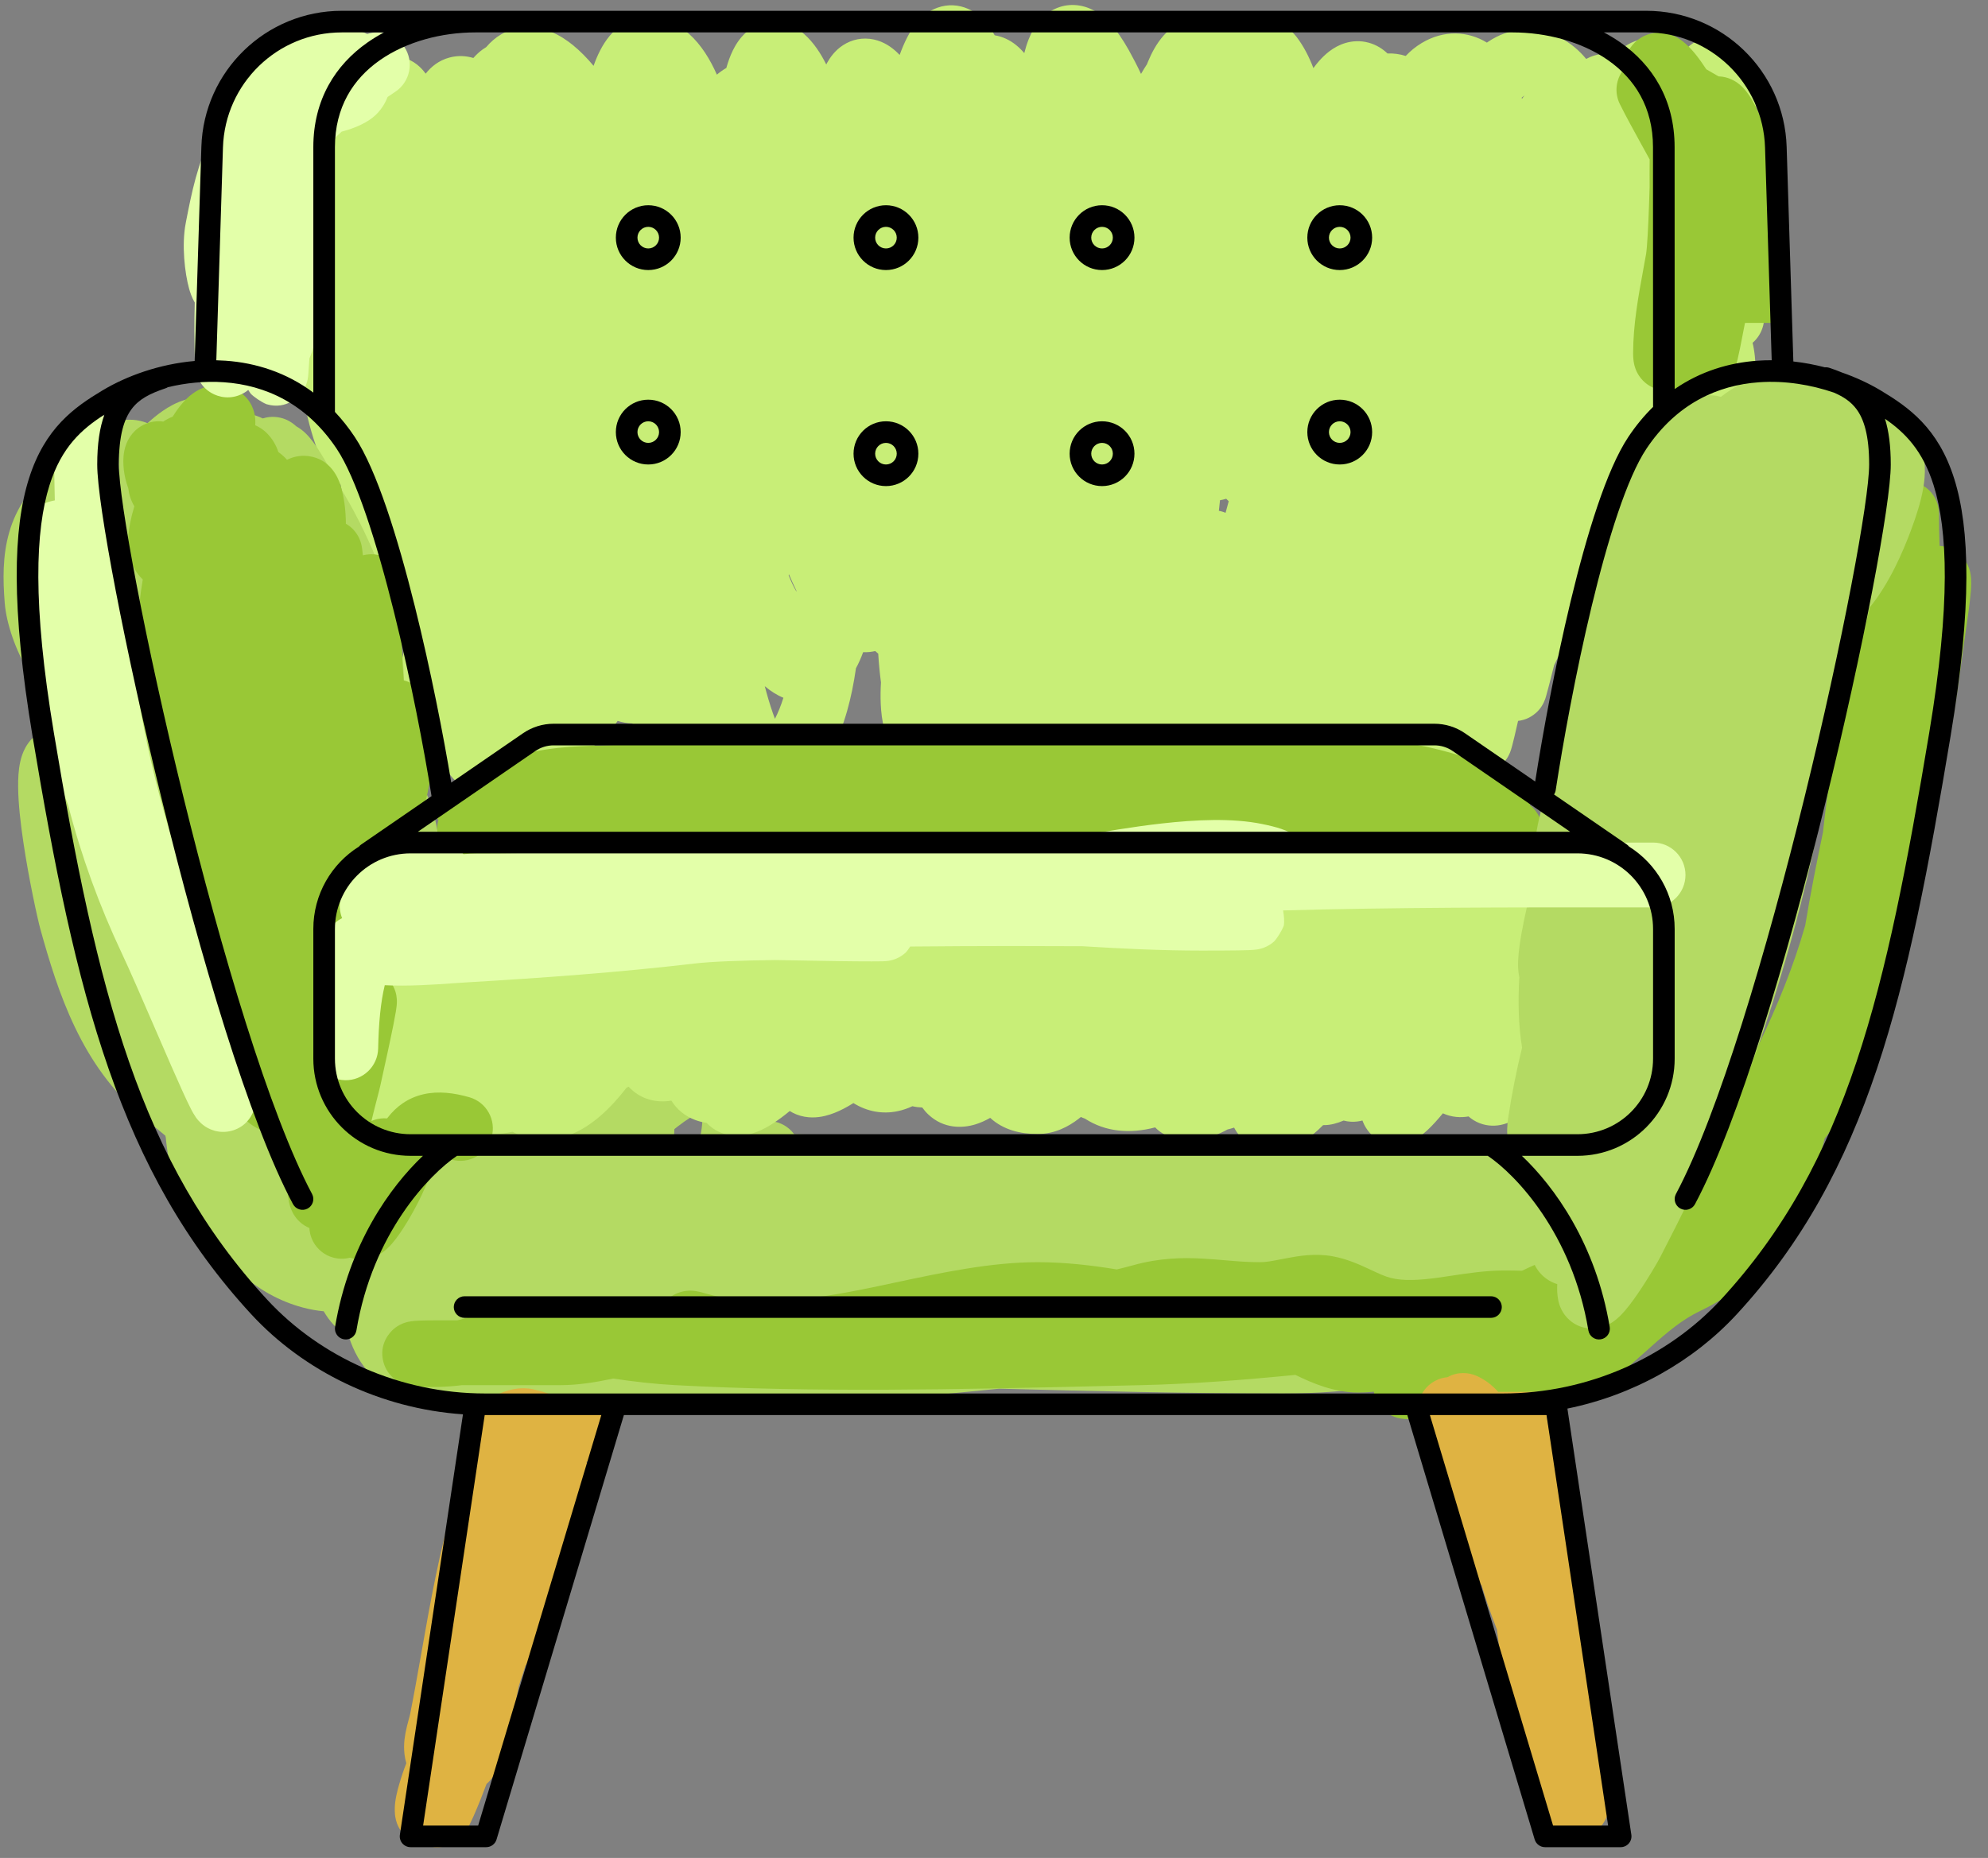 <svg width="92" height="86" viewBox="0 0 92 86" fill="none" xmlns="http://www.w3.org/2000/svg">
<rect x="0" y="0" width="92" height="86" fill="#808080" stroke="none"/>
<path fill-rule="evenodd" clip-rule="evenodd" d="M22.946 58.209C22.887 58.192 22.827 58.172 22.766 58.151C22.599 58.195 22.441 58.25 22.287 58.314C22.495 58.276 22.706 58.243 22.904 58.215C22.918 58.213 22.932 58.211 22.946 58.209ZM21.839 54.947C21.88 54.905 21.917 54.869 21.951 54.838C22.396 54.431 23.018 54.136 23.537 53.934C24.099 53.715 24.731 53.533 25.323 53.417C28.738 52.749 32.359 52.5 35.778 52.5C38.668 52.5 41.581 52.642 44.487 52.842C49.278 52.755 54.073 53.028 58.739 53.294C59.441 53.334 60.142 53.373 60.838 53.412C60.864 53.408 60.89 53.405 60.916 53.402C61.258 53.357 61.661 53.289 62.139 53.21C62.332 53.178 62.537 53.144 62.755 53.108C63.485 52.989 64.316 52.863 65.153 52.783C65.985 52.705 66.867 52.668 67.698 52.742C68.51 52.816 69.4 53.006 70.156 53.478C70.335 53.59 70.545 53.737 70.728 53.926C70.748 53.947 70.771 53.971 70.797 54H72.611C73.1 54 73.487 54.001 73.636 54.016L73.637 54.016C73.654 54.017 73.731 54.025 73.825 54.046L73.828 54.047C73.858 54.053 74.028 54.091 74.217 54.195C74.343 54.272 74.649 54.55 74.8 54.769C74.955 55.162 74.923 55.974 74.75 56.333C74.604 56.522 74.322 56.762 74.208 56.831C74.137 56.867 74.016 56.918 73.966 56.935C73.874 56.965 73.799 56.98 73.772 56.985C73.771 56.985 73.77 56.986 73.769 56.986C73.766 56.994 73.763 57.001 73.76 57.009C73.783 57.022 73.806 57.035 73.829 57.049C74.124 57.227 74.75 57.757 74.627 58.67C74.538 59.336 74.076 59.715 73.94 59.824C73.734 59.989 73.498 60.123 73.282 60.23C73.021 60.361 72.737 60.471 72.438 60.564C72.437 60.566 72.437 60.567 72.437 60.568C72.478 60.705 72.5 60.85 72.5 61C72.5 61.828 71.829 62.5 71 62.5C70.642 62.5 70.284 62.502 69.925 62.505C69.562 62.613 69.202 62.706 68.918 62.778C68.82 62.803 68.739 62.824 68.674 62.84C68.465 62.893 68.406 62.908 68.419 62.903C65.372 64.054 62.627 64.5 59.389 64.5C54.994 64.5 50.61 64.393 46.245 64.278C39.808 64.923 33.303 65.5 26.778 65.5C25.757 65.5 23.839 65.228 22.752 64.955C22.491 64.889 22.167 64.797 21.899 64.668C21.897 64.668 21.895 64.667 21.893 64.665C21.804 64.623 21.46 64.458 21.207 64.105C21.046 63.88 20.849 63.471 20.935 62.948C21.017 62.455 21.305 62.147 21.49 61.995C21.327 61.998 21.164 62 21 62C20.155 62 19.02 61.908 18.242 61.791C18.187 61.816 18.128 61.84 18.065 61.859C17.913 61.908 17.303 62.077 16.704 61.654C16.089 61.219 16.056 60.568 16.056 60.389C16.056 58.252 17.028 56.701 18.532 55.817C19.537 55.227 20.703 54.976 21.839 54.947ZM72.479 59.709C72.489 59.712 72.494 59.713 72.493 59.713C72.493 59.713 72.488 59.712 72.479 59.709ZM69.1 53.896C69.099 53.896 69.097 53.897 69.095 53.897C69.107 53.894 69.11 53.894 69.1 53.896Z" fill="#B4DA63"/>
<path fill-rule="evenodd" clip-rule="evenodd" d="M51.35 1.058C51.666 1.392 51.956 1.819 52.231 2.307C52.439 2.679 52.63 3.05 52.804 3.421C52.892 3.267 52.983 3.117 53.079 2.974C53.095 2.931 53.112 2.889 53.13 2.847C53.296 2.445 53.525 2.01 53.851 1.643C54.185 1.267 54.689 0.892 55.374 0.806C56.252 0.697 57.018 0.889 57.655 1.266C57.788 1.178 57.943 1.101 58.121 1.048C59.072 0.767 59.739 1.364 59.999 1.704C60.335 2.143 60.587 2.643 60.781 3.153C60.863 3.041 60.949 2.932 61.039 2.829C61.279 2.556 61.686 2.161 62.265 1.99C62.584 1.896 62.953 1.871 63.336 1.975C63.698 2.073 63.989 2.264 64.211 2.476C64.494 2.463 64.778 2.502 65.053 2.59C65.263 2.367 65.507 2.163 65.793 1.992C66.824 1.373 67.937 1.437 68.811 1.972C68.834 1.957 68.856 1.942 68.878 1.926C69.829 1.291 71.01 1.141 72.203 1.749C72.693 1.999 73.087 2.341 73.404 2.728C73.522 2.664 73.651 2.609 73.791 2.568C74.138 2.466 74.461 2.471 74.744 2.53C75.077 2.18 75.517 1.889 76.075 1.794C76.844 1.662 77.478 1.949 77.931 2.383C78.108 2.158 78.475 1.803 79.081 1.759C79.908 1.697 80.377 2.261 80.5 2.424C80.777 2.793 80.919 3.286 81.008 3.628C81.244 4.538 81.384 5.61 81.418 6.692C81.536 6.772 81.634 6.862 81.711 6.949C81.897 7.161 81.977 7.372 82.008 7.465C82.045 7.574 82.062 7.666 82.07 7.72C82.086 7.826 82.088 7.913 82.088 7.952C82.089 8.093 82.071 8.234 82.062 8.3C82.039 8.481 81.995 8.753 81.93 9.117C81.831 9.674 81.793 10.244 81.749 10.909C81.728 11.222 81.706 11.556 81.675 11.92C81.643 12.306 81.6 12.718 81.533 13.14C81.636 13.395 81.65 13.619 81.653 13.722C81.664 14.075 81.667 14.356 81.659 14.563C81.656 14.657 81.648 14.79 81.626 14.923C81.617 14.979 81.592 15.123 81.524 15.287C81.491 15.368 81.417 15.531 81.273 15.701C81.231 15.75 81.175 15.809 81.105 15.868C81.128 15.958 81.147 16.05 81.162 16.14C81.199 16.349 81.232 16.618 81.231 16.884C81.231 17.016 81.223 17.192 81.187 17.38C81.158 17.527 81.074 17.894 80.78 18.225C80.613 18.413 80.368 18.601 80.04 18.698C79.712 18.796 79.405 18.774 79.162 18.709C78.734 18.594 78.452 18.333 78.324 18.206C77.959 17.841 77.735 17.428 77.608 17.014C77.527 17.276 77.428 17.556 77.309 17.819C77.163 18.141 76.862 18.732 76.3 19.1C76.271 19.119 76.24 19.138 76.209 19.156C76.202 19.229 76.194 19.297 76.184 19.362C76.131 19.727 76.033 20.084 75.936 20.391C75.838 20.701 75.727 21.002 75.636 21.246C75.538 21.511 75.474 21.684 75.436 21.809C75.118 22.863 74.654 23.987 74.066 25.073C73.99 25.287 73.914 25.5 73.839 25.71C73.465 26.758 73.119 27.726 72.95 28.363C72.876 28.642 72.667 29.16 72.46 29.636C72.304 29.993 72.118 30.399 71.922 30.788C71.728 31.56 71.611 32.01 71.553 32.209C71.544 32.24 71.534 32.275 71.522 32.311L71.522 32.313C71.516 32.329 71.486 32.424 71.436 32.527C71.421 32.558 71.385 32.63 71.328 32.715C71.328 32.716 71.327 32.717 71.326 32.718C71.305 32.751 71.109 33.054 70.718 33.237C70.595 33.295 70.436 33.347 70.253 33.369C70.125 33.935 70.036 34.31 69.979 34.522C69.964 34.578 69.946 34.641 69.927 34.7C69.918 34.728 69.903 34.774 69.882 34.827C69.871 34.854 69.853 34.897 69.828 34.947C69.81 34.985 69.755 35.093 69.66 35.214C69.612 35.274 69.516 35.388 69.366 35.497C69.223 35.602 68.92 35.784 68.492 35.788C68.127 35.791 67.847 35.681 67.637 35.535C67.447 35.659 67.178 35.775 66.833 35.78C66.188 35.79 65.788 35.413 65.63 35.219C65.514 35.077 65.444 34.938 65.403 34.843C65.394 34.87 65.383 34.904 65.369 34.942C65.353 34.983 65.307 35.084 65.275 35.144C65.213 35.247 64.975 35.523 64.781 35.672C64.367 35.853 63.495 35.794 63.033 35.559C62.984 35.692 62.929 35.822 62.867 35.944C62.784 36.107 62.584 36.468 62.188 36.718C61.957 36.864 61.636 36.985 61.253 36.967C60.874 36.949 60.574 36.802 60.369 36.65C60.014 36.386 59.85 36.042 59.79 35.906C59.706 35.718 59.646 35.516 59.603 35.33C59.599 35.341 59.595 35.352 59.592 35.362C59.567 35.428 59.526 35.531 59.465 35.643L59.462 35.648C59.426 35.713 59.261 36.014 58.914 36.23C58.697 36.367 58.343 36.508 57.906 36.449C57.514 36.397 57.232 36.208 57.058 36.042C56.931 36.149 56.747 36.268 56.503 36.339C55.976 36.491 55.483 36.335 55.152 36.075C55.091 36.218 55.033 36.347 54.978 36.457C54.942 36.529 54.892 36.621 54.831 36.715C54.801 36.762 54.753 36.831 54.689 36.906C54.638 36.966 54.507 37.113 54.296 37.238C54.088 37.361 53.565 37.593 52.945 37.337C52.376 37.102 52.165 36.63 52.104 36.47C51.988 36.164 52 35.882 52.002 35.829C52.002 35.826 52.002 35.825 52.002 35.823C52.007 35.685 52.026 35.541 52.046 35.42C51.788 35.614 51.458 35.799 51.061 35.877C50.717 35.946 50.332 35.931 49.951 35.782C49.579 35.636 49.297 35.397 49.093 35.148C48.909 34.925 48.767 34.671 48.656 34.405C48.336 34.435 47.992 34.406 47.632 34.291C47.408 34.219 47.199 34.12 47.005 33.999C46.528 34.864 45.999 35.583 45.372 36.022C44.996 36.285 44.52 36.492 43.965 36.494C43.398 36.496 42.921 36.282 42.559 36.001C42.312 35.808 42.106 35.575 41.934 35.325C41.794 35.237 41.676 35.134 41.582 35.029C40.928 34.303 40.791 33.296 40.759 32.585C40.744 32.263 40.749 31.927 40.769 31.586C40.712 31.15 40.669 30.702 40.642 30.255C40.594 30.217 40.548 30.177 40.503 30.136C40.325 30.177 40.138 30.196 39.943 30.189C39.848 30.452 39.739 30.7 39.612 30.93C39.515 31.612 39.381 32.281 39.2 32.917C38.836 34.191 38.242 35.456 37.231 36.375C36.809 36.759 36.189 37.069 35.446 36.953C34.778 36.85 34.319 36.445 34.053 36.143C33.532 35.551 33.178 34.697 32.939 34.012C32.92 33.96 32.903 33.908 32.885 33.856C32.603 34.096 32.264 34.292 31.865 34.394C31.32 34.532 30.793 34.461 30.34 34.27C29.916 34.091 29.557 33.809 29.255 33.487C29.016 33.48 28.792 33.436 28.585 33.367C28.18 33.978 27.637 34.529 26.902 34.859C26.113 35.214 25.277 35.234 24.509 34.885C24.498 34.908 24.487 34.93 24.476 34.952C24.314 35.273 24.064 35.645 23.685 35.94C23.517 36.153 23.28 36.371 22.95 36.51C22.084 36.874 21.378 36.427 21.078 36.142C20.796 35.876 20.619 35.553 20.515 35.342C20.398 35.103 20.299 34.846 20.217 34.606C20.139 34.38 20.067 34.136 20.001 33.898C19.807 33.886 19.594 33.84 19.377 33.735C18.962 33.535 18.715 33.21 18.582 32.931C18.36 32.464 18.382 31.981 18.397 31.768C18.431 31.258 18.583 30.613 18.706 30.091L18.708 30.083C18.718 30.043 18.727 30.003 18.736 29.964C18.811 29.649 18.882 29.346 18.943 29.057C18.918 28.919 18.894 28.781 18.87 28.643C18.317 28.445 17.948 28.007 17.763 27.738C16.727 26.228 16.12 24.35 15.757 22.425C15.663 22.352 15.581 22.276 15.51 22.202C15.125 21.805 14.876 21.287 14.705 20.855C14.425 20.146 14.204 19.258 14.027 18.358C13.198 18.22 12.648 17.653 12.327 17.161C12.305 17.156 12.284 17.151 12.263 17.146C12.082 17.198 11.879 17.225 11.653 17.209C10.856 17.153 10.393 16.608 10.184 16.286C9.96 15.94 9.808 15.525 9.693 15.114C9.368 13.955 9.333 12.623 9.413 11.408C9.494 10.172 9.702 8.95 9.932 7.959C9.98 7.756 10.067 7.556 10.149 7.397C10.228 6.54 10.382 5.71 10.635 4.995C10.868 4.336 11.241 3.613 11.871 3.104C12.581 2.53 13.477 2.345 14.402 2.602C14.739 2.695 15.029 2.839 15.279 3.017C15.364 2.94 15.46 2.866 15.568 2.799C15.967 2.549 16.568 2.388 17.205 2.652C17.305 2.694 17.398 2.742 17.482 2.796C17.719 2.676 18.019 2.592 18.376 2.621C19.013 2.673 19.413 3.057 19.601 3.284C19.635 3.325 19.668 3.367 19.7 3.409C19.949 3.091 20.302 2.798 20.799 2.664C21.211 2.553 21.588 2.589 21.906 2.684C22.035 2.537 22.181 2.399 22.349 2.28C22.398 2.245 22.448 2.213 22.499 2.182C22.894 1.718 23.419 1.369 24.105 1.275C25.142 1.132 26.001 1.673 26.511 2.086C26.854 2.364 27.177 2.698 27.47 3.048C27.472 3.043 27.473 3.038 27.475 3.033C27.635 2.581 27.866 2.076 28.217 1.657C28.585 1.219 29.182 0.773 30.01 0.767C30.784 0.762 31.416 1.149 31.877 1.558C32.462 2.078 32.874 2.774 33.175 3.455C33.31 3.341 33.456 3.236 33.614 3.145C33.62 3.123 33.626 3.102 33.632 3.081C33.747 2.689 33.983 1.994 34.508 1.518C34.824 1.233 35.308 0.972 35.922 1.009C36.496 1.043 36.933 1.325 37.221 1.582C37.662 1.975 37.989 2.486 38.237 2.984C38.252 2.954 38.268 2.924 38.284 2.895C38.42 2.654 38.644 2.334 39.008 2.096C39.418 1.826 39.926 1.716 40.445 1.83C40.906 1.931 41.253 2.182 41.488 2.399C41.538 2.445 41.587 2.493 41.634 2.543C41.844 1.965 42.097 1.442 42.427 1.046C42.637 0.795 42.95 0.509 43.39 0.354C43.871 0.184 44.361 0.221 44.782 0.402C45.435 0.682 45.822 1.26 46.032 1.634C46.215 1.663 46.388 1.718 46.548 1.791C46.906 1.954 47.185 2.204 47.401 2.459C47.456 2.238 47.523 2.023 47.603 1.822C47.726 1.511 47.93 1.105 48.282 0.776C48.686 0.4 49.289 0.133 49.997 0.264C50.604 0.376 51.052 0.743 51.35 1.058ZM43.337 2.982C43.337 2.982 43.341 2.985 43.347 2.994C43.341 2.987 43.337 2.982 43.337 2.982ZM35.392 31.76C35.498 32.167 35.624 32.602 35.771 33.022C35.802 33.111 35.832 33.194 35.862 33.272C36.005 32.995 36.137 32.671 36.254 32.298C35.933 32.166 35.646 31.977 35.392 31.76ZM69.971 34.387C69.971 34.386 69.971 34.386 69.971 34.386L69.971 34.387ZM78.231 16.889C78.231 16.889 78.231 16.888 78.231 16.885L78.231 16.889ZM81.527 14.25C81.527 14.25 81.527 14.248 81.526 14.244C81.527 14.248 81.527 14.249 81.527 14.25ZM70.544 4.421C70.506 4.447 70.465 4.48 70.421 4.52C70.423 4.535 70.426 4.55 70.429 4.566C70.431 4.567 70.434 4.569 70.436 4.57C70.471 4.52 70.507 4.47 70.544 4.421ZM56.406 23.643C56.442 23.65 56.478 23.659 56.515 23.668C56.587 23.687 56.654 23.71 56.717 23.736C56.764 23.558 56.812 23.38 56.862 23.202C56.821 23.164 56.783 23.125 56.746 23.086C56.649 23.116 56.553 23.139 56.459 23.154C56.443 23.317 56.425 23.48 56.406 23.643ZM36.498 26.633C36.614 26.923 36.734 27.175 36.856 27.381C36.856 27.37 36.857 27.358 36.857 27.347C36.734 27.095 36.618 26.837 36.509 26.579C36.505 26.597 36.501 26.615 36.498 26.633ZM36.314 34.17C36.314 34.17 36.312 34.168 36.307 34.163C36.312 34.167 36.314 34.17 36.314 34.17Z" fill="#C8EE77"/>
<path fill-rule="evenodd" clip-rule="evenodd" d="M2.436 21.735C2.713 21.317 3.094 20.812 3.494 20.506C4.126 20.022 4.785 19.633 5.446 19.489C5.791 19.413 6.209 19.389 6.641 19.522C6.705 19.541 6.767 19.564 6.827 19.589C7.047 19.385 7.28 19.193 7.52 19.027C7.807 18.828 8.162 18.625 8.564 18.507C8.97 18.387 9.521 18.327 10.092 18.56C10.397 18.685 10.643 18.862 10.841 19.07C11.058 19.07 11.282 19.094 11.514 19.146C11.743 19.197 11.959 19.273 12.161 19.368C12.558 19.239 12.937 19.302 13.19 19.401C13.457 19.505 13.634 19.66 13.714 19.736C13.72 19.739 13.727 19.743 13.733 19.746C13.891 19.835 14.012 19.935 14.092 20.007C14.249 20.151 14.379 20.31 14.472 20.433C14.664 20.687 14.855 20.994 15.013 21.263C15.177 21.541 15.332 21.823 15.452 22.043C15.478 22.091 15.502 22.134 15.523 22.174C15.553 22.23 15.58 22.278 15.604 22.323C15.635 22.378 15.651 22.407 15.657 22.418C15.661 22.424 15.661 22.425 15.659 22.423C16.954 24.509 18.181 27.286 18.561 29.853C18.61 30.181 18.761 31.375 18.67 32.277C18.646 32.509 18.599 32.819 18.48 33.122C18.427 33.258 18.317 33.497 18.115 33.726C18.205 33.965 18.26 34.202 18.298 34.407C18.35 34.69 18.384 35.006 18.405 35.346C18.612 35.428 18.8 35.541 18.964 35.675C19.362 36.003 19.601 36.433 19.747 36.755C20.05 37.424 20.229 38.266 20.336 39C20.34 39.024 20.343 39.049 20.347 39.073C20.822 39.315 21.211 39.682 21.509 40.112C22.009 40.835 22.271 41.749 22.418 42.641C22.716 44.447 22.633 46.779 22.394 49.063C22.393 49.075 22.391 49.088 22.39 49.1C22.517 48.926 22.652 48.76 22.794 48.607C23.372 47.984 24.355 47.295 25.6 47.584C26.091 47.214 27.036 46.653 28.099 46.996C28.493 46.951 28.91 47.006 29.334 47.212C30.147 47.608 30.549 48.386 30.756 48.95C30.952 48.842 31.15 48.743 31.349 48.658C31.947 48.401 32.944 48.092 33.914 48.508C35.056 48.997 35.441 50.132 35.498 51.165C35.512 51.41 35.514 51.65 35.505 51.885C35.724 51.88 35.947 51.922 36.16 52.019C36.914 52.362 37.247 53.251 36.904 54.005C36.579 54.721 34.743 57.906 32.762 60.285C32.258 60.89 31.723 61.47 31.179 61.955C30.65 62.428 30.039 62.878 29.381 63.139C28.944 63.312 28.416 63.425 27.865 63.355C27.194 63.778 26.423 64.091 25.581 64.115C25.453 64.118 25.327 64.117 25.202 64.111C24.887 64.345 24.529 64.544 24.126 64.672C23.595 64.841 23.054 64.864 22.526 64.746C22.108 64.955 21.657 65.109 21.174 65.181C19.743 65.394 18.379 64.842 17.192 63.655C16.688 63.151 16.357 62.533 16.148 61.88C15.617 61.592 15.238 61.14 14.98 60.695C14.661 60.667 14.332 60.608 13.994 60.516C11.831 59.932 10.252 58.35 9.182 56.519C9.006 56.378 8.86 56.215 8.747 56.051C8.159 55.196 7.873 54.171 7.734 53.186C7.709 53.011 7.689 52.833 7.672 52.654C7.665 52.625 7.658 52.595 7.651 52.566C7.331 52.307 7.042 52.06 6.835 51.883C6.733 51.796 6.651 51.726 6.595 51.68C3.766 49.354 2.675 45.909 1.871 43.017C1.746 42.564 1.343 40.747 1.082 38.991C0.951 38.114 0.846 37.188 0.839 36.425C0.835 36.053 0.853 35.64 0.936 35.265C0.977 35.076 1.048 34.834 1.183 34.593C1.317 34.352 1.565 34.026 1.991 33.824C2.117 33.764 2.243 33.718 2.366 33.684C2.328 33.441 2.296 33.21 2.269 32.993C2.239 32.754 2.212 32.502 2.195 32.254C1.837 31.878 1.549 31.469 1.331 31.108C0.724 30.102 0.297 28.879 0.219 27.906C0.133 26.838 0.115 25.707 0.432 24.622C0.755 23.515 1.395 22.554 2.436 21.735ZM2.696 36.565C2.696 36.565 2.697 36.566 2.699 36.566C2.697 36.566 2.696 36.565 2.696 36.565ZM30.292 56.27C31.652 54.543 32.577 53.275 32.507 51.425C32.159 51.579 31.748 51.841 31.355 52.147C31.304 52.187 31.255 52.226 31.208 52.264C31.202 52.457 31.191 52.628 31.176 52.77C31.058 53.915 30.732 55.107 30.292 56.27ZM17.295 34.872C17.295 34.872 17.293 34.874 17.291 34.879C17.293 34.874 17.295 34.871 17.295 34.872ZM32.457 51.025C32.457 51.024 32.46 51.029 32.464 51.042C32.459 51.031 32.457 51.025 32.457 51.025Z" fill="#B4DA63"/>
<path fill-rule="evenodd" clip-rule="evenodd" d="M22.983 64.567C23.377 64.372 24.02 64.151 24.728 64.318C24.983 64.378 25.223 64.445 25.433 64.527C25.542 64.569 25.797 64.67 26.043 64.874C26.208 64.805 26.379 64.737 26.55 64.672C27.326 64.382 28.19 64.775 28.481 65.55C28.772 66.326 28.379 67.191 27.603 67.481C27.453 67.538 27.299 67.6 27.136 67.669C27.341 68 27.396 68.332 27.416 68.512C27.445 68.771 27.43 69.023 27.408 69.227C27.364 69.638 27.259 70.085 27.154 70.472C27.153 70.475 27.152 70.477 27.152 70.479C27.15 70.526 27.147 70.559 27.145 70.574C27.145 70.576 27.145 70.577 27.145 70.579C27.136 70.669 27.12 70.74 27.112 70.773C27.087 70.88 27.053 70.968 27.048 70.981C27.047 70.981 27.047 70.982 27.047 70.982C27.014 71.069 26.959 71.192 26.904 71.313C26.9 71.322 26.895 71.331 26.891 71.341C26.748 71.777 26.616 72.134 26.557 72.291C26.064 73.596 25.513 74.893 24.866 76.161C24.746 76.395 24.65 76.578 24.576 76.708C24.541 76.769 24.497 76.845 24.45 76.917C24.429 76.948 24.384 77.015 24.32 77.089C24.213 77.409 24.108 77.734 24.002 78.064C23.857 78.843 23.706 79.621 23.546 80.397C23.472 80.758 23.291 81.301 23.108 81.706L23.108 81.707C23.044 81.849 22.874 82.227 22.588 82.508L22.587 82.509C22.576 82.52 22.552 82.544 22.516 82.575C22.328 83.08 22.128 83.581 21.912 84.073C21.817 84.289 21.715 84.503 21.606 84.679C21.558 84.757 21.459 84.91 21.307 85.057C21.306 85.058 21.305 85.059 21.303 85.06C21.237 85.125 20.66 85.689 19.803 85.442C19.739 85.424 19.678 85.402 19.621 85.377C19.513 85.365 19.401 85.34 19.285 85.299C18.769 85.117 18.535 84.73 18.467 84.607C18.381 84.451 18.341 84.314 18.326 84.253C18.292 84.125 18.282 84.016 18.278 83.978C18.27 83.882 18.269 83.788 18.269 83.727C18.269 83.336 18.392 82.874 18.472 82.596C18.566 82.267 18.687 81.912 18.804 81.615C18.639 81.059 18.706 80.538 18.762 80.233C18.803 80.009 18.859 79.799 18.899 79.65L18.906 79.625C18.949 79.468 18.97 79.392 18.982 79.33C19.165 78.413 19.333 77.459 19.505 76.486C19.911 74.185 20.336 71.774 21.025 69.49C21.025 69.49 21.025 69.489 21.026 69.489C21.027 69.482 21.039 69.438 21.067 69.329C21.075 69.299 21.084 69.266 21.093 69.23C21.114 69.145 21.14 69.045 21.167 68.941C21.244 68.644 21.344 68.269 21.444 67.939C21.461 67.885 21.478 67.83 21.496 67.775C21.412 67.628 21.348 67.465 21.308 67.287C21.198 66.796 21.318 66.374 21.429 66.114C21.545 65.841 21.706 65.614 21.857 65.438C22.157 65.087 22.555 64.778 22.983 64.567ZM18.371 83.405C18.371 83.405 18.372 83.403 18.373 83.399C18.372 83.403 18.371 83.405 18.371 83.405ZM26.738 69.166C26.739 69.161 26.741 69.159 26.741 69.159C26.741 69.159 26.74 69.162 26.738 69.166ZM24.608 76.513C24.608 76.513 24.609 76.511 24.611 76.507C24.609 76.51 24.609 76.513 24.608 76.513Z" fill="#DFB342"/>
<path fill-rule="evenodd" clip-rule="evenodd" d="M65.904 50.976C65.903 50.976 65.903 50.974 65.903 50.969C65.904 50.974 65.904 50.976 65.904 50.976ZM66.773 51.533C66.539 51.818 66.294 52.092 66.061 52.308C65.902 52.455 65.582 52.738 65.163 52.881C64.934 52.959 64.502 53.054 64.016 52.868C63.487 52.666 63.205 52.254 63.077 51.933C63.068 51.91 63.059 51.888 63.051 51.865C62.972 51.886 62.887 51.903 62.798 51.913C62.621 51.933 62.407 51.929 62.179 51.868C62.038 51.929 61.891 51.98 61.735 52.019C61.601 52.053 61.428 52.083 61.23 52.079C61.225 52.085 61.219 52.09 61.214 52.095C60.68 52.629 60.01 53.151 59.227 53.269C58.782 53.337 58.291 53.271 57.849 52.997C57.493 52.776 57.261 52.476 57.112 52.194C57.014 52.225 56.912 52.255 56.806 52.28C56.072 52.688 55.172 52.938 54.2 52.639C53.889 52.543 53.645 52.378 53.458 52.184C52.301 52.487 51.166 52.4 50.208 51.778C50.144 51.756 50.082 51.73 50.021 51.702C49.986 51.73 49.951 51.759 49.916 51.786C49.457 52.142 48.811 52.491 48.017 52.491C47.234 52.491 46.434 52.304 45.824 51.743C45.608 51.866 45.376 51.972 45.134 52.046C44.541 52.227 43.678 52.255 42.972 51.597C42.86 51.493 42.763 51.381 42.679 51.263C42.528 51.257 42.375 51.239 42.222 51.204C42.013 51.302 41.788 51.382 41.548 51.432C40.841 51.582 40.129 51.454 39.495 51.058C39.347 51.151 39.195 51.24 39.041 51.319C38.794 51.447 38.494 51.579 38.168 51.655C37.864 51.726 37.37 51.789 36.851 51.581C36.742 51.537 36.641 51.485 36.547 51.426C36.278 51.649 36.014 51.846 35.76 52.008C35.387 52.247 34.781 52.582 34.095 52.576C33.693 52.572 33.232 52.45 32.84 52.108C32.79 52.065 32.744 52.02 32.701 51.974C32.529 51.951 32.354 51.908 32.178 51.843C31.689 51.663 31.316 51.341 31.07 50.945C30.42 51.057 29.661 50.916 29.088 50.298C29.055 50.318 29.022 50.337 28.989 50.355C28.622 50.828 28.226 51.267 27.805 51.634C26.995 52.34 25.769 53.051 24.357 52.647C24.129 52.582 23.915 52.495 23.716 52.386C23.185 52.513 22.581 52.544 21.971 52.376C21.424 52.621 20.831 52.734 20.243 52.681C19.583 53.008 18.849 53.211 18.104 53.071C17.182 52.898 16.61 52.278 16.306 51.663C16.022 51.09 15.927 50.455 15.899 49.929C15.892 49.798 15.889 49.667 15.889 49.536C15.82 49.529 15.748 49.517 15.673 49.499C15.258 49.399 14.906 49.143 14.682 48.788C14.486 48.477 14.436 48.168 14.422 47.975C14.407 47.772 14.425 47.586 14.448 47.439C14.472 47.29 14.507 47.136 14.551 46.979C14.548 46.969 14.544 46.96 14.541 46.95C14.44 46.65 14.451 46.383 14.458 46.276C14.484 45.854 14.659 45.339 14.771 45.021C15.04 44.262 15.44 43.347 15.564 43.098C15.862 42.502 16.206 41.991 16.534 41.599C16.697 41.404 16.87 41.221 17.047 41.068C17.172 40.958 17.409 40.764 17.719 40.641C17.983 40.31 18.217 40.042 18.418 39.847C18.528 39.74 18.75 39.532 19.039 39.394C19.161 39.335 19.556 39.158 20.062 39.267C20.744 39.413 21.098 39.936 21.218 40.343C21.277 40.544 21.287 40.727 21.283 40.864C21.408 40.876 21.542 40.904 21.68 40.957C21.833 40.974 21.989 41.008 22.148 41.063C22.178 41.073 22.209 41.085 22.238 41.096C22.248 41.09 22.257 41.084 22.266 41.078C22.39 40.953 22.517 40.832 22.645 40.718C23.145 40.273 23.849 39.76 24.673 39.59C25.116 39.498 25.628 39.5 26.143 39.701C26.632 39.891 27.019 40.22 27.312 40.613C27.641 40.474 28.051 40.36 28.503 40.399C28.744 40.42 28.971 40.482 29.178 40.579C29.295 40.495 29.415 40.417 29.538 40.349C29.768 40.222 30.156 40.044 30.631 40.043C31.213 40.042 31.784 40.314 32.142 40.85C32.165 40.885 32.187 40.921 32.208 40.957C32.353 40.841 32.549 40.701 32.772 40.599C32.896 40.542 33.191 40.419 33.572 40.437C34.069 40.459 34.606 40.724 34.897 41.275C34.938 41.353 34.971 41.431 34.996 41.506C35.104 41.445 35.216 41.391 35.331 41.347C35.535 41.27 36.129 41.084 36.747 41.403C37.003 41.154 37.28 40.92 37.56 40.755C37.767 40.633 38.453 40.252 39.248 40.561C39.696 40.735 39.968 41.035 40.134 41.337C40.224 41.301 40.322 41.271 40.426 41.248C40.635 41.203 40.946 41.174 41.294 41.281C41.617 41.38 41.887 41.571 42.085 41.813C42.22 41.688 42.358 41.573 42.495 41.482C42.599 41.413 42.82 41.276 43.118 41.209C43.408 41.143 43.958 41.118 44.439 41.494C44.693 41.37 44.978 41.273 45.288 41.234C45.511 41.206 45.74 41.228 45.957 41.3C46.255 41.036 46.613 40.769 46.997 40.608C47.297 40.481 47.877 40.308 48.514 40.566C48.753 40.662 48.946 40.796 49.1 40.947C49.327 40.793 49.595 40.643 49.89 40.559C50.111 40.496 50.447 40.44 50.829 40.536C51.069 40.597 51.282 40.706 51.461 40.849C51.73 40.581 52.04 40.334 52.392 40.149C52.776 39.947 53.241 39.804 53.764 39.82C53.995 39.826 54.219 39.864 54.434 39.928C54.447 39.924 54.461 39.92 54.474 39.916C54.721 39.843 55.228 39.755 55.754 40.049C56.241 40.322 56.442 40.753 56.522 41.04C56.553 41.049 56.585 41.06 56.616 41.071C56.937 41.186 57.19 41.368 57.383 41.585C57.521 41.439 57.662 41.303 57.804 41.18C58.065 40.954 58.513 40.608 59.09 40.481C59.217 40.407 59.347 40.339 59.478 40.28C59.894 40.092 60.512 39.902 61.178 40.057C61.788 40.198 62.234 40.577 62.502 41.055C62.547 41.031 62.593 41.007 62.64 40.985C62.851 40.885 63.202 40.752 63.626 40.771C63.941 40.786 64.268 40.887 64.549 41.088C64.663 40.982 64.779 40.879 64.898 40.779C64.952 40.734 65.07 40.642 65.24 40.565C65.394 40.495 65.774 40.354 66.249 40.48C66.702 40.602 66.987 40.893 67.146 41.154C67.589 40.401 68.067 39.678 68.574 39.07C68.733 38.879 68.879 38.711 69.006 38.581C69.068 38.518 69.149 38.439 69.241 38.364C69.287 38.327 69.356 38.273 69.445 38.219C69.516 38.176 69.69 38.075 69.935 38.022C70.184 37.968 70.741 37.924 71.239 38.348C71.694 38.734 71.759 39.23 71.771 39.406C71.794 39.736 71.7 40.006 71.68 40.062C71.679 40.064 71.678 40.066 71.678 40.068C71.615 40.251 71.521 40.439 71.449 40.577C71.435 40.603 71.421 40.63 71.406 40.657C71.519 40.693 71.636 40.744 71.751 40.816C71.758 40.821 71.764 40.825 71.771 40.83C71.847 40.729 71.918 40.636 71.984 40.552C72.103 40.4 72.224 40.249 72.326 40.136L72.33 40.132C72.362 40.097 72.475 39.971 72.622 39.863C72.667 39.83 72.765 39.761 72.903 39.698C72.989 39.66 73.375 39.486 73.875 39.605C74.142 39.669 74.354 39.79 74.519 39.937C74.947 39.938 75.387 40.118 75.695 40.493C75.965 40.82 76.02 41.162 76.037 41.285C76.046 41.357 76.05 41.424 76.051 41.483C76.1 41.505 76.148 41.53 76.197 41.558C76.604 41.796 76.778 42.146 76.847 42.331C76.918 42.521 76.934 42.682 76.939 42.761C76.949 42.922 76.931 43.049 76.925 43.091C76.916 43.149 76.906 43.197 76.899 43.228C76.874 43.333 76.84 43.438 76.819 43.499C76.732 43.756 76.559 44.203 76.364 44.697C76.433 44.734 76.501 44.776 76.566 44.823C76.877 45.05 77.044 45.335 77.132 45.525C77.224 45.724 77.276 45.92 77.308 46.082C77.516 47.118 77.315 48.217 77.13 49.048C77.054 49.392 76.98 49.693 76.913 49.965C76.79 50.464 76.692 50.867 76.642 51.263C76.539 52.085 75.79 52.668 74.968 52.565C74.268 52.478 73.741 51.922 73.663 51.251C73.495 51.306 73.289 51.342 73.053 51.324C72.644 51.292 72.33 51.117 72.107 50.907C72 51.034 71.842 51.215 71.668 51.359C71.666 51.36 71.664 51.362 71.662 51.364C71.608 51.409 71.338 51.635 70.94 51.717C70.781 51.749 70.539 51.77 70.271 51.706C70.047 51.863 69.717 52.043 69.311 52.092C68.975 52.133 68.571 52.083 68.193 51.849C68.107 51.795 68.03 51.738 67.961 51.677C67.601 51.739 67.191 51.722 66.773 51.533ZM76.453 47.176C76.453 47.176 76.451 47.179 76.447 47.183C76.451 47.178 76.453 47.176 76.453 47.176Z" fill="#C8EE77"/>
<path fill-rule="evenodd" clip-rule="evenodd" d="M10.357 17.847C10.734 17.908 11.044 18.081 11.278 18.289C11.754 18.712 11.805 19.253 11.814 19.428C11.819 19.519 11.816 19.605 11.81 19.684C11.826 19.691 11.843 19.698 11.859 19.706C12.418 19.971 12.687 20.448 12.811 20.735C12.84 20.8 12.865 20.865 12.888 20.93C13.014 21.017 13.12 21.112 13.208 21.202C13.233 21.228 13.258 21.255 13.282 21.282C13.514 21.167 13.86 21.057 14.276 21.112C15.315 21.247 15.662 22.161 15.751 22.441C15.928 23.003 16.002 23.616 16.007 24.242C16.17 24.335 16.281 24.44 16.343 24.505C16.46 24.627 16.531 24.742 16.565 24.802C16.634 24.924 16.67 25.028 16.682 25.063C16.726 25.192 16.745 25.311 16.746 25.32L16.746 25.32C16.753 25.359 16.758 25.396 16.762 25.426C16.772 25.5 16.783 25.595 16.793 25.704C16.849 25.689 16.907 25.677 16.969 25.669C17.921 25.538 18.394 26.266 18.481 26.421C18.596 26.627 18.634 26.811 18.643 26.858L18.643 26.859C18.669 26.984 18.672 27.087 18.673 27.112L18.673 27.113C18.674 27.154 18.674 27.188 18.673 27.208C18.671 27.28 18.665 27.347 18.661 27.388C18.651 27.478 18.636 27.595 18.615 27.733C18.615 27.737 18.614 27.741 18.614 27.745C18.595 28.008 18.577 28.414 18.577 28.962C18.577 29.826 18.618 30.655 18.683 31.491C18.775 31.515 18.87 31.548 18.966 31.592C19.57 31.869 19.792 32.412 19.851 32.56C19.943 32.792 19.996 33.035 20.031 33.245C20.265 34.648 19.888 36.424 19.497 37.882C19.291 38.651 19.057 39.413 18.845 40.094C18.816 40.188 18.787 40.28 18.759 40.371C18.578 40.948 18.423 41.445 18.309 41.859C18.119 42.553 17.769 43.805 17.433 44.946C17.632 45.029 17.798 45.148 17.926 45.276C18.264 45.616 18.331 46.012 18.341 46.069C18.341 46.072 18.342 46.073 18.342 46.074C18.363 46.194 18.366 46.291 18.367 46.335C18.368 46.43 18.361 46.512 18.357 46.551C18.348 46.642 18.334 46.738 18.32 46.819C18.292 46.989 18.251 47.209 18.204 47.443C18.049 48.22 17.8 49.347 17.667 49.947C17.64 50.071 17.617 50.172 17.602 50.244C17.572 50.382 17.509 50.624 17.438 50.897C17.402 51.039 17.363 51.189 17.325 51.336C17.281 51.512 17.235 51.698 17.189 51.889C17.239 51.867 17.293 51.846 17.352 51.828C17.507 51.781 17.704 51.751 17.916 51.767C17.928 51.751 17.941 51.735 17.953 51.718C18.33 51.234 18.862 50.816 19.607 50.648C20.294 50.493 21.011 50.586 21.72 50.788C22.516 51.016 22.977 51.846 22.75 52.643C22.522 53.439 21.692 53.901 20.895 53.673C20.672 53.609 20.515 53.583 20.409 53.574C20.367 53.571 20.336 53.57 20.314 53.571C20.242 53.667 20.147 53.845 19.986 54.223C19.956 54.295 19.922 54.374 19.887 54.459C19.753 54.781 19.582 55.189 19.38 55.594C19.149 56.056 18.619 57.016 18.142 57.562C18.037 57.682 17.802 57.942 17.466 58.114C17.29 58.204 16.925 58.353 16.46 58.279C16.368 58.264 16.281 58.242 16.198 58.214C16.04 58.256 15.759 58.302 15.426 58.212C14.999 58.097 14.678 57.812 14.497 57.479C14.354 57.215 14.324 56.972 14.318 56.841C14.173 56.78 14.048 56.702 13.946 56.62C13.716 56.434 13.596 56.227 13.543 56.126C13.483 56.01 13.446 55.907 13.425 55.839C13.383 55.702 13.361 55.576 13.348 55.489C13.277 54.988 13.299 54.135 13.43 53.33C13.267 53.09 13.104 52.825 12.951 52.559C12.937 52.535 12.923 52.51 12.908 52.485C12.836 52.484 12.764 52.48 12.691 52.472C12.245 52.422 11.877 52.238 11.597 52.029C11.066 51.63 10.734 51.052 10.535 50.547C10.326 50.014 10.204 49.408 10.192 48.797C10.175 47.84 10.179 46.879 10.219 45.915C9.59 43.819 9.078 41.631 8.781 39.554C8.446 39.326 8.234 39.025 8.132 38.855C7.903 38.475 7.764 38.03 7.671 37.658C7.572 37.261 7.496 36.825 7.438 36.396C7.321 35.537 7.259 34.61 7.227 33.891C7.223 33.809 7.22 33.729 7.217 33.65C6.616 32.954 6.361 31.973 6.346 31.103C6.322 29.725 6.358 28.275 6.607 26.822C5.992 26.239 5.909 25.438 5.937 24.886C5.959 24.446 6.058 23.961 6.217 23.436C6.054 23.16 5.969 22.875 5.936 22.599C5.907 22.52 5.881 22.443 5.859 22.369C5.778 22.099 5.729 21.812 5.713 21.545C5.705 21.41 5.704 21.26 5.718 21.104C5.732 20.962 5.764 20.745 5.859 20.514C5.909 20.394 5.99 20.234 6.124 20.073C6.263 19.907 6.472 19.725 6.765 19.609C7.034 19.503 7.307 19.48 7.555 19.514C7.68 19.432 7.827 19.349 7.992 19.285C8.125 19.072 8.267 18.868 8.419 18.69C8.601 18.475 8.924 18.138 9.393 17.954C9.653 17.852 9.986 17.787 10.357 17.847ZM19.376 33.918C19.386 33.901 19.386 33.903 19.376 33.92C19.376 33.919 19.376 33.919 19.376 33.918ZM14.409 41.336C14.409 41.336 14.408 41.337 14.408 41.337C14.406 41.333 14.403 41.326 14.399 41.317C14.403 41.325 14.407 41.331 14.409 41.336Z" fill="#99C836"/>
<path fill-rule="evenodd" clip-rule="evenodd" d="M76.343 7.383C76.295 7.295 76.247 7.208 76.199 7.119C76.11 6.957 76.02 6.793 75.928 6.627C75.602 6.034 75.264 5.42 74.966 4.825C74.693 4.277 74.785 3.643 75.15 3.199C75.154 3.056 75.172 2.862 75.238 2.652C75.313 2.413 75.494 2.029 75.913 1.761C76.356 1.479 76.815 1.483 77.119 1.549C77.399 1.609 77.61 1.731 77.729 1.809C78.146 2.081 78.5 2.541 78.716 2.843C78.799 2.959 78.882 3.081 78.964 3.207C79.013 3.235 79.063 3.264 79.114 3.294C79.25 3.372 79.392 3.454 79.529 3.534C79.585 3.536 79.641 3.541 79.697 3.549C80.127 3.611 80.411 3.833 80.517 3.922C80.752 4.119 80.912 4.359 80.991 4.482C81.091 4.639 81.184 4.809 81.266 4.972C81.342 5.122 81.416 5.282 81.487 5.443C82.206 6.722 82.529 8.207 82.396 9.674C82.375 9.905 82.236 10.778 82.039 11.619V14.946L80.754 14.947C80.681 15.329 80.6 15.751 80.525 16.117C80.456 16.448 80.371 16.837 80.287 17.085L80.287 17.086C80.27 17.137 80.217 17.294 80.119 17.456L80.117 17.46C80.082 17.518 79.927 17.779 79.612 17.974C79.422 18.093 79.105 18.229 78.7 18.198C78.345 18.171 78.066 18.027 77.871 17.87C77.836 17.891 77.799 17.91 77.76 17.928C77.563 18.021 77.284 18.1 76.953 18.064C76.616 18.028 76.343 17.886 76.148 17.724C75.815 17.448 75.7 17.112 75.671 17.023C75.626 16.89 75.607 16.774 75.598 16.709C75.58 16.575 75.577 16.446 75.577 16.355C75.577 15.031 75.824 13.69 76.038 12.524C76.087 12.261 76.134 12.006 76.176 11.762C76.227 11.463 76.28 10.444 76.314 9.463C76.325 9.155 76.334 8.87 76.34 8.645C76.335 8.223 76.339 7.81 76.342 7.413C76.342 7.403 76.342 7.393 76.343 7.383Z" fill="#99C836"/>
<path fill-rule="evenodd" clip-rule="evenodd" d="M88.231 22.269C89.059 22.269 89.731 22.941 89.731 23.769C89.731 24.269 89.742 24.767 89.761 25.268C89.868 25.274 89.981 25.293 90.1 25.327C90.711 25.504 90.974 25.972 91.054 26.138C91.148 26.334 91.182 26.508 91.195 26.589C91.244 26.879 91.219 27.204 91.206 27.372C91.164 27.9 91.031 28.804 90.921 29.551C90.866 29.929 90.816 30.267 90.787 30.496C90.371 33.782 89.71 36.94 88.916 40.116C88.749 40.785 88.584 41.487 88.415 42.206C87.989 44.019 87.539 45.937 86.964 47.696C86.894 47.912 86.831 48.092 86.775 48.234C86.748 48.303 86.715 48.384 86.676 48.464L86.673 48.469C86.651 48.514 86.557 48.708 86.386 48.89L86.383 48.893C86.371 48.906 86.349 48.93 86.316 48.961C86.412 49.202 86.424 49.417 86.423 49.537C86.421 49.732 86.382 49.884 86.36 49.959C86.291 50.197 86.168 50.394 86.134 50.449L86.13 50.455C86.023 50.628 85.868 50.84 85.719 51.04C85.495 51.34 85.201 51.717 84.912 52.087C84.805 52.225 84.698 52.363 84.596 52.495C84.541 52.565 84.488 52.634 84.437 52.7C84.284 53.333 84.101 54.018 83.835 54.703C84.094 55.292 83.952 56.006 83.438 56.447C83.172 56.674 82.904 56.894 82.635 57.107C81.745 58.551 80.571 59.776 78.685 60.678C77.852 61.076 77.191 61.635 76.406 62.336C76.353 62.384 76.298 62.433 76.242 62.483C75.524 63.126 74.67 63.892 73.59 64.485C72.605 65.027 71.609 65.209 70.702 65.267C70.124 65.304 69.478 65.29 68.915 65.279C68.672 65.274 68.445 65.269 68.245 65.269C67.577 65.447 66.896 65.573 66.213 65.628C65.843 65.657 65.562 65.676 65.362 65.683C65.268 65.686 65.16 65.688 65.06 65.684C65.016 65.682 64.923 65.677 64.815 65.658C64.765 65.649 64.656 65.628 64.526 65.578L64.522 65.577C64.446 65.547 64.065 65.402 63.798 64.988C63.693 64.826 63.613 64.632 63.578 64.419C63.333 64.444 63.089 64.457 62.846 64.457C61.743 64.457 60.73 64.024 59.949 63.64C57.584 63.873 55.174 64.061 52.794 64.115C52.17 64.129 51.543 64.144 50.914 64.159C44.433 64.311 37.773 64.467 31.227 64.113C30.303 64.063 29.33 63.953 28.376 63.809C27.642 63.965 26.803 64.115 25.923 64.115H21.375C20.669 64.209 19.908 64.21 19.501 64.195C19.356 64.19 19.189 64.18 19.05 64.161C19.013 64.156 18.954 64.147 18.886 64.132C18.885 64.132 18.884 64.131 18.883 64.131C18.855 64.125 18.643 64.08 18.422 63.947L18.419 63.945C18.341 63.897 17.891 63.627 17.739 63.027C17.533 62.214 18.032 61.671 18.235 61.503C18.435 61.336 18.629 61.264 18.685 61.243C18.768 61.213 18.838 61.196 18.878 61.186C19.08 61.14 19.325 61.131 19.454 61.126L19.459 61.126C19.651 61.119 19.908 61.115 20.239 61.115H21.155C21.205 61.106 21.251 61.096 21.291 61.085C21.679 60.977 22.006 60.873 22.326 60.772C22.39 60.752 22.454 60.731 22.519 60.711C22.889 60.595 23.281 60.475 23.695 60.391C24.591 60.209 25.475 60.213 26.694 60.462C27.21 60.568 27.747 60.668 28.288 60.758L28.308 60.753C29.007 60.599 29.826 60.418 30.701 60.363C30.732 60.321 30.765 60.281 30.8 60.241C31.059 59.956 31.354 59.845 31.506 59.802C31.669 59.755 31.807 59.745 31.884 59.742C32.039 59.737 32.167 59.756 32.228 59.766C32.363 59.788 32.494 59.824 32.593 59.854C34.745 60.499 37.119 60.233 39.792 59.705C40.321 59.601 40.866 59.485 41.424 59.366C43.551 58.913 45.849 58.423 48.017 58.423C49.27 58.423 50.498 58.565 51.682 58.758C51.936 58.698 52.19 58.634 52.444 58.563C53.665 58.224 54.713 58.205 55.673 58.258C56.067 58.281 56.406 58.31 56.726 58.337C57.248 58.382 57.722 58.423 58.316 58.423C58.591 58.423 58.86 58.371 59.291 58.287C59.379 58.27 59.475 58.252 59.579 58.232C60.103 58.133 60.854 58.005 61.656 58.147C62.338 58.269 62.924 58.539 63.342 58.733L63.395 58.758C63.831 58.962 64.092 59.084 64.364 59.152C64.948 59.298 65.645 59.264 66.571 59.137C66.749 59.112 66.942 59.083 67.144 59.053C67.885 58.941 68.762 58.808 69.577 58.808C69.913 58.808 70.198 58.812 70.435 58.82C70.606 58.737 70.779 58.656 70.944 58.584C71.447 58.362 72.062 58.133 72.718 58.067C74.727 57.866 76.252 56.808 77.75 55.231C77.975 54.794 78.209 54.343 78.458 53.895C80.549 50.132 82.459 46.639 83.541 42.836C83.781 41.38 84.067 39.941 84.364 38.52C84.625 36.066 85.034 33.687 85.436 31.341C85.593 30.428 85.749 29.521 85.895 28.616C85.979 28.097 86.112 27.557 86.228 27.088C86.254 26.985 86.278 26.886 86.301 26.791C86.381 26.462 86.447 26.169 86.493 25.9C86.522 25.592 86.547 25.328 86.563 25.182C86.567 25.143 86.573 25.094 86.579 25.051C86.58 25.039 86.583 25.021 86.586 25C86.589 24.987 86.597 24.939 86.611 24.881C86.616 24.859 86.635 24.781 86.673 24.687C86.683 24.66 86.704 24.608 86.739 24.543C86.733 24.286 86.731 24.028 86.731 23.769C86.731 22.941 87.402 22.269 88.231 22.269ZM86.57 25.193C86.57 25.192 86.57 25.2 86.57 25.219C86.57 25.203 86.57 25.194 86.57 25.193Z" fill="#99C836"/>
<path fill-rule="evenodd" clip-rule="evenodd" d="M12.411 2.063C13.062 1.37 13.988 1.021 15.056 1.228C15.148 1.246 15.238 1.264 15.326 1.281C15.502 1.315 15.671 1.347 15.83 1.379C16.217 1.329 16.622 1.382 16.994 1.574C17.619 1.369 18.328 1.594 18.71 2.168C19.17 2.857 18.983 3.789 18.294 4.248C18.173 4.329 18.054 4.409 17.938 4.487C17.795 4.854 17.533 5.272 17.076 5.565C16.661 5.833 16.202 5.99 15.811 6.094C15.422 6.441 15.066 6.803 14.733 7.203C14.728 7.442 14.729 7.698 14.73 7.976C14.73 8.076 14.731 8.178 14.731 8.283C14.776 8.336 14.81 8.382 14.832 8.414C14.962 8.607 15.016 8.784 15.034 8.846C15.059 8.93 15.072 9.001 15.08 9.045C15.095 9.135 15.102 9.217 15.105 9.273C15.113 9.391 15.116 9.526 15.116 9.667C15.116 10.132 15.106 11.866 14.95 13.518C14.873 14.333 14.753 15.204 14.557 15.911C14.497 16.125 14.421 16.36 14.319 16.591C14.292 17.003 14.275 17.249 14.265 17.359C14.263 17.38 14.26 17.415 14.255 17.452L14.255 17.453C14.253 17.466 14.247 17.515 14.235 17.574L14.234 17.576C14.23 17.597 14.211 17.689 14.169 17.8L14.169 17.801C14.153 17.843 14.091 18.009 13.955 18.186C13.875 18.289 13.294 18.995 12.336 18.71C12.092 18.613 11.73 18.359 11.607 18.226C11.571 18.179 11.528 18.113 11.489 18.05C11.372 18.146 11.221 18.241 11.03 18.308C10.466 18.505 9.955 18.327 9.647 18.101C9.398 17.919 9.272 17.707 9.229 17.631C9.135 17.465 9.096 17.318 9.086 17.284L9.086 17.281C9.061 17.188 9.05 17.111 9.047 17.092L9.047 17.091C9.039 17.037 9.036 16.99 9.034 16.97C9.027 16.88 9.021 16.747 9.017 16.607C9.007 16.31 8.998 15.864 8.996 15.37C8.995 14.963 8.998 14.479 9.013 14.004C8.867 13.756 8.79 13.499 8.752 13.364C8.554 12.657 8.397 11.338 8.597 10.319C8.603 10.289 8.609 10.258 8.614 10.228C8.867 8.938 9.131 7.585 9.812 6.245C9.814 6.184 9.817 6.125 9.821 6.07C9.826 6.008 9.835 5.916 9.853 5.817C9.863 5.767 9.88 5.688 9.91 5.597C9.934 5.525 9.999 5.34 10.148 5.144C10.213 5.059 10.326 4.933 10.489 4.819C10.786 4.346 11.147 3.93 11.546 3.564C11.726 3.053 11.993 2.508 12.411 2.063Z" fill="#E3FFA9"/>
<path fill-rule="evenodd" clip-rule="evenodd" d="M66.984 63.747C66.807 63.762 66.616 63.81 66.422 63.912C65.957 64.154 65.774 64.547 65.71 64.715C65.641 64.9 65.624 65.056 65.618 65.127C65.6 65.355 65.64 65.55 65.643 65.565C65.643 65.565 65.643 65.565 65.643 65.565C65.663 65.674 65.695 65.791 65.719 65.876C65.821 66.242 66.039 66.925 66.289 67.691C66.429 68.123 66.582 68.588 66.736 69.058C67.145 70.304 67.563 71.578 67.786 72.32C67.805 72.384 67.828 72.458 67.854 72.528C67.866 72.561 67.889 72.62 67.92 72.687C67.936 72.72 67.964 72.776 68.005 72.842C68.034 72.888 68.127 73.037 68.293 73.183C68.334 73.219 68.427 73.296 68.564 73.372C68.754 74.005 68.968 74.637 69.214 75.268C69.235 75.32 69.255 75.373 69.276 75.424C69.359 76.055 69.43 76.679 69.477 77.305C69.567 78.526 69.79 80.013 69.976 80.679C70.001 80.769 70.039 80.894 70.093 81.02C70.118 81.08 70.168 81.19 70.248 81.31L70.251 81.313C70.272 81.345 70.328 81.43 70.426 81.53C70.543 81.917 70.679 82.302 70.835 82.682C70.836 82.683 70.836 82.683 70.836 82.684C70.845 82.707 70.909 82.867 71.037 83.033C71.038 83.034 71.039 83.035 71.04 83.037C71.061 83.064 71.125 83.148 71.234 83.244C71.283 83.445 71.331 83.621 71.376 83.763C71.409 83.87 71.474 84.066 71.578 84.252L71.58 84.256C71.616 84.32 71.768 84.594 72.079 84.804C72.266 84.931 72.596 85.091 73.029 85.064C73.478 85.035 73.807 84.82 74.003 84.627C74.308 84.325 74.399 83.976 74.418 83.902C74.419 83.9 74.42 83.898 74.42 83.896C74.454 83.767 74.47 83.65 74.478 83.573C74.495 83.411 74.5 83.231 74.5 83.055C74.5 81.196 74.149 79.279 73.767 77.485C73.669 77.021 73.569 76.568 73.471 76.123C73.178 74.798 72.903 73.554 72.736 72.349C72.687 71.994 72.631 70.468 72.584 69.193C72.581 69.106 72.577 69.022 72.574 68.938C72.563 68.627 72.552 68.348 72.543 68.135C72.542 68.127 72.542 68.119 72.542 68.111C72.535 67.959 72.524 67.72 72.501 67.577C72.498 67.555 72.492 67.52 72.482 67.477C72.475 67.446 72.453 67.353 72.407 67.241C72.385 67.187 72.336 67.075 72.248 66.948C72.192 66.867 72.035 66.655 71.748 66.495C71.738 66.443 71.728 66.391 71.718 66.34C71.702 66.254 71.686 66.172 71.671 66.093C71.569 65.553 71.5 65.111 71.5 64.667V64.425L69.333 64.424C69.065 64.127 68.733 63.861 68.324 63.681C67.989 63.535 67.472 63.47 66.984 63.747ZM67.796 72.144C67.797 72.156 67.797 72.156 67.796 72.144V72.144Z" fill="#DFB342"/>
<path fill-rule="evenodd" clip-rule="evenodd" d="M35.858 33.682C36.672 33.544 37.719 33.438 38.838 33.837C38.903 33.861 39.029 33.909 39.167 33.997C39.216 34.028 39.322 34.097 39.438 34.214C39.935 34.016 40.457 33.91 40.942 33.85C41.626 33.767 42.344 33.764 43.015 33.789C43.641 33.812 44.267 33.862 44.819 33.907C44.859 33.91 44.9 33.913 44.94 33.916C45.544 33.965 46.022 34 46.389 34H51.5C53.382 33.911 55.268 33.942 57.089 33.971C57.976 33.986 58.847 34 59.695 34H61.519L61.519 34.038C63.674 34.103 65.846 34.395 67.975 35.105C68.673 35.338 69.227 35.552 69.622 35.757C69.806 35.852 70.055 35.995 70.269 36.199C70.38 36.305 70.754 36.691 70.804 37.27C70.907 37.352 71.052 37.49 71.171 37.693C71.273 37.867 71.378 38.127 71.379 38.452C71.379 38.789 71.269 39.08 71.121 39.299C70.87 39.672 70.531 39.815 70.45 39.85C70.242 39.938 70.051 39.962 70.003 39.968L69.999 39.968C69.769 39.998 69.402 40 69 40C68.344 40 67.665 40.021 66.952 40.045L66.802 40.05C66.142 40.073 65.454 40.096 64.767 40.103C63.328 40.116 61.805 40.058 60.334 39.737C59.965 39.861 59.552 39.928 59.136 39.966C58.006 40.069 56.871 39.959 55.841 39.814C55.357 39.746 54.93 39.677 54.524 39.611C53.985 39.524 53.483 39.443 52.937 39.379C52.712 39.352 52.487 39.327 52.261 39.302C50.799 39.407 49.297 39.5 47.778 39.5C45.362 39.5 41.314 39.719 37.27 39.939C35.424 40.039 33.579 40.139 31.89 40.218C29.257 40.341 26.944 40.417 25.718 40.338C25.425 40.319 25.079 40.285 24.785 40.203C24.678 40.174 24.338 40.078 24.036 39.803C23.972 39.744 23.899 39.668 23.83 39.574C23.3 39.785 22.712 39.944 22.111 39.944C21.973 39.944 21.795 39.938 21.611 39.906L21.493 39.952L21.462 39.874C21.462 39.874 21.462 39.874 21.462 39.874L21.493 39.952L21.442 39.868C21.355 39.845 21.25 39.81 21.138 39.757C20.979 39.68 20.706 39.518 20.495 39.199C20.192 38.74 20.196 38.299 20.289 37.961L19.963 37.422L20.326 37.841C20.326 37.841 20.326 37.841 20.326 37.841C19.963 37.421 19.963 37.422 19.963 37.422L19.966 37.419L19.972 37.414L19.991 37.397C20.008 37.383 20.032 37.363 20.061 37.338C20.121 37.288 20.206 37.217 20.31 37.131C20.519 36.961 20.811 36.728 21.145 36.481C21.755 36.029 22.692 35.383 23.526 35.105C25.101 34.58 26.586 34.538 27.96 34.501C28.726 34.48 29.493 34.422 30.283 34.352C31.442 34.16 32.63 34.028 33.855 34C34.26 33.991 34.606 33.922 35.068 33.831C35.296 33.785 35.553 33.734 35.858 33.682Z" fill="#99C836"/>
<path fill-rule="evenodd" clip-rule="evenodd" d="M79.639 18.371C80.227 17.91 80.904 17.54 81.674 17.369C82.245 17.242 82.843 17.222 83.42 17.401C83.76 17.507 84.055 17.671 84.307 17.875C84.912 17.767 85.512 17.943 85.965 18.361C86.209 18.585 86.375 18.848 86.492 19.091C86.539 19.093 86.585 19.095 86.631 19.098C87.498 19.156 88.347 19.553 88.792 20.448C89.16 21.187 89.105 22 89.004 22.59C88.895 23.226 88.675 23.905 88.432 24.555C88.069 25.522 87.446 26.994 86.525 28.117C86.256 29.38 85.892 30.607 85.489 31.794C85.193 33.714 84.811 35.638 84.279 37.538C84.083 38.696 83.756 40.192 83.346 41.807C82.745 44.176 81.939 46.897 81.029 49.355C80.274 51.398 79.407 53.373 78.475 54.808C78.099 55.711 77.664 56.559 77.25 57.368C77.11 57.64 76.973 57.907 76.841 58.171C76.736 58.383 76.251 59.212 75.78 59.897C75.555 60.226 75.26 60.63 74.969 60.914C74.89 60.991 74.784 61.087 74.655 61.176C74.544 61.253 74.317 61.397 74.003 61.462C73.636 61.538 73.103 61.505 72.649 61.116C72.265 60.786 72.151 60.376 72.112 60.183C72.061 59.926 72.052 59.674 72.067 59.438C71.809 59.36 71.562 59.219 71.352 59.01C71.094 58.751 70.962 58.457 70.894 58.222C70.769 57.787 70.8 57.345 70.848 57.01C70.9 56.651 71.073 56.013 71.237 55.423C71.315 55.144 71.395 54.863 71.475 54.581C71.068 54.516 70.633 54.327 70.274 53.907C69.698 53.23 69.702 52.367 69.794 51.75C69.96 50.644 70.177 49.563 70.438 48.492C70.267 47.445 70.247 46.338 70.311 45.235C70.311 45.235 70.311 45.234 70.311 45.234C70.248 44.949 70.248 44.665 70.256 44.471C70.265 44.254 70.288 44.024 70.318 43.803C70.42 43.034 70.629 42.103 70.774 41.521C70.84 41.14 70.909 40.763 70.978 40.393C70.978 40.353 70.978 40.314 70.978 40.276C70.981 39.906 71.001 39.489 71.032 39.103C71.102 38.234 71.331 37.444 71.533 36.786C71.562 36.691 71.591 36.599 71.618 36.509C71.687 36.288 71.751 36.082 71.808 35.886C71.888 35.458 71.978 34.986 72.05 34.627C72.086 34.445 72.118 34.284 72.144 34.166C72.156 34.109 72.169 34.05 72.181 34.001C72.186 33.981 72.197 33.936 72.211 33.887L72.212 33.885C72.217 33.868 72.239 33.797 72.275 33.712L72.277 33.71C72.285 33.689 72.317 33.617 72.374 33.525C72.452 33.171 72.531 32.818 72.61 32.465C72.669 32.11 72.727 31.754 72.786 31.395C72.924 30.55 73.065 29.691 73.218 28.814C73.629 26.461 74.121 24.06 74.882 21.776C75.022 21.358 75.305 20.88 75.535 20.524C75.787 20.134 76.087 19.722 76.356 19.407C76.481 19.262 76.65 19.076 76.838 18.925C76.913 18.865 77.114 18.708 77.399 18.614C77.549 18.564 77.832 18.494 78.179 18.558C78.214 18.565 78.249 18.573 78.283 18.582C78.353 18.533 78.433 18.486 78.521 18.445C78.729 18.348 79.061 18.251 79.459 18.326C79.522 18.338 79.582 18.353 79.639 18.371ZM76.469 19.849C76.47 19.849 76.469 19.851 76.468 19.855C76.469 19.851 76.469 19.849 76.469 19.849ZM72.161 34.161C72.161 34.161 72.161 34.162 72.16 34.164L72.161 34.161Z" fill="#B4DA63"/>
<path fill-rule="evenodd" clip-rule="evenodd" d="M4 19C4.829 19 5.5 19.672 5.5 20.5C5.5 27.879 6.329 34.767 8.903 41.581C9.926 44.288 10.838 47.219 11.659 49.958C11.708 50.12 11.75 50.272 11.78 50.4C11.794 50.462 11.812 50.548 11.824 50.641C11.83 50.688 11.838 50.76 11.839 50.848C11.84 50.913 11.84 51.097 11.773 51.318C11.717 51.504 11.48 52.126 10.74 52.335C10.076 52.523 9.583 52.201 9.478 52.129C9.227 51.959 9.081 51.743 9.06 51.712C9.059 51.711 9.058 51.71 9.058 51.709C8.971 51.584 8.895 51.443 8.847 51.351C8.636 50.944 8.29 50.171 7.916 49.316C7.674 48.763 7.414 48.161 7.154 47.561C6.58 46.233 6.008 44.912 5.644 44.141C4.604 41.939 3.758 39.627 3.15 37.252C2.886 36.585 2.627 35.919 2.375 35.254C2.024 34.327 1.778 32.999 1.598 31.698C1.412 30.36 1.278 28.916 1.183 27.687C1.159 27.368 1.137 27.062 1.118 26.775C1.056 26.23 1.014 25.685 1.001 25.149C0.999 25.067 0.997 24.99 0.995 24.921C0.989 24.676 0.984 24.512 0.985 24.459L0.985 24.459C0.985 24.453 0.985 24.41 0.989 24.358C0.99 24.34 0.995 24.296 0.998 24.268C1.005 24.222 1.036 24.078 1.066 23.983C1.167 23.764 1.809 23.293 2.537 23.162C2.512 22.279 2.5 21.392 2.5 20.5C2.5 19.672 3.172 19 4 19Z" fill="#E3FFA9"/>
<path fill-rule="evenodd" clip-rule="evenodd" d="M53.778 38.115C55.313 37.943 57.021 37.856 58.413 38.142C58.747 38.21 59.051 38.284 59.301 38.37C59.424 38.412 59.578 38.471 59.733 38.556C59.83 38.611 60.125 38.777 60.346 39.115C65.258 38.997 70.156 38.998 75.032 39C75.521 39 76.011 39 76.5 39C77.328 39 78 39.672 78 40.5C78 41.328 77.328 42 76.5 42C76.03 42 75.561 42 75.091 42C69.835 41.999 64.601 41.998 59.379 42.141C59.422 42.384 59.441 42.654 59.414 42.834C59.327 43.08 59.089 43.449 58.962 43.578C58.735 43.781 58.501 43.862 58.451 43.879L58.448 43.88C58.309 43.928 58.191 43.946 58.163 43.95L58.16 43.95C57.968 43.979 57.625 43.986 57.296 43.991C56.903 43.997 56.346 44 55.611 44C53.747 44 51.916 43.911 50.103 43.798C49.063 43.792 47.951 43.789 46.788 43.789C45.297 43.79 43.728 43.797 42.122 43.812C42.05 43.925 41.977 44.025 41.925 44.081C41.704 44.289 41.476 44.374 41.422 44.394L41.42 44.395C41.278 44.448 41.158 44.467 41.133 44.471L41.131 44.472C40.99 44.495 40.817 44.497 40.765 44.497C40.761 44.497 40.758 44.497 40.755 44.497C40.652 44.499 40.511 44.5 40.333 44.5C39.361 44.5 38.408 44.482 37.468 44.465C36.931 44.455 36.398 44.445 35.869 44.438C34.385 44.456 32.952 44.503 32.12 44.601C28.64 45.01 25.092 45.265 21.616 45.47C21.412 45.482 21.188 45.497 20.95 45.514C20.035 45.578 18.898 45.658 17.806 45.603C17.613 46.395 17.523 47.382 17.5 48.53C17.483 49.358 16.798 50.016 15.97 50C15.142 49.983 14.484 49.298 14.5 48.47C14.527 47.138 14.633 45.661 15.045 44.341C14.903 43.902 14.975 43.441 15.195 43.08C15.389 42.763 15.646 42.603 15.74 42.548C15.771 42.53 15.802 42.513 15.832 42.498C15.808 42.438 15.787 42.375 15.77 42.308C15.66 41.884 15.759 41.526 15.856 41.312C15.948 41.109 16.065 40.974 16.128 40.906C16.166 40.865 16.204 40.829 16.24 40.798C16.91 39.665 18.319 39 19.889 39C20.077 39 20.296 39.009 20.508 39.048C20.614 39.067 20.772 39.104 20.944 39.181C21.061 39.233 21.264 39.339 21.454 39.538C21.674 39.514 21.866 39.5 22 39.5C24.805 39.5 27.61 39.418 30.434 39.32C30.853 39.29 31.286 39.263 31.717 39.246C32.148 39.228 32.608 39.217 33.077 39.226C36.324 39.11 39.6 39 42.889 39C43.359 39 43.913 39.001 44.527 39.002C45.551 39.004 46.743 39.007 47.995 39.005C48.504 38.937 49.013 38.86 49.523 38.772C49.67 38.746 49.825 38.719 49.986 38.691C51.056 38.505 52.417 38.267 53.778 38.115ZM19.428 39.51C19.427 39.511 19.427 39.511 19.427 39.511C19.443 39.5 19.445 39.5 19.428 39.51Z" fill="#E3FFA9"/>
<path d="M21 60.5C21 60.224 21.224 60 21.5 60H69C69.276 60 69.5 60.224 69.5 60.5C69.5 60.776 69.276 61 69 61H21.5C21.224 61 21 60.776 21 60.5Z" fill="black"/>
<path fill-rule="evenodd" clip-rule="evenodd" d="M28.5 11C28.5 10.172 29.172 9.5 30 9.5C30.829 9.5 31.5 10.172 31.5 11C31.5 11.828 30.829 12.5 30 12.5C29.172 12.5 28.5 11.828 28.5 11ZM30 10.5C29.724 10.5 29.5 10.724 29.5 11C29.5 11.276 29.724 11.5 30 11.5C30.276 11.5 30.5 11.276 30.5 11C30.5 10.724 30.276 10.5 30 10.5Z" fill="black"/>
<path fill-rule="evenodd" clip-rule="evenodd" d="M30 18.5C29.172 18.5 28.5 19.172 28.5 20C28.5 20.828 29.172 21.5 30 21.5C30.829 21.5 31.5 20.828 31.5 20C31.5 19.172 30.829 18.5 30 18.5ZM29.5 20C29.5 19.724 29.724 19.5 30 19.5C30.276 19.5 30.5 19.724 30.5 20C30.5 20.276 30.276 20.5 30 20.5C29.724 20.5 29.5 20.276 29.5 20Z" fill="black"/>
<path fill-rule="evenodd" clip-rule="evenodd" d="M39.5 11C39.5 10.172 40.172 9.5 41 9.5C41.829 9.5 42.5 10.172 42.5 11C42.5 11.828 41.829 12.5 41 12.5C40.172 12.5 39.5 11.828 39.5 11ZM41 10.5C40.724 10.5 40.5 10.724 40.5 11C40.5 11.276 40.724 11.5 41 11.5C41.276 11.5 41.5 11.276 41.5 11C41.5 10.724 41.276 10.5 41 10.5Z" fill="black"/>
<path fill-rule="evenodd" clip-rule="evenodd" d="M41 19.5C40.172 19.5 39.5 20.172 39.5 21C39.5 21.828 40.172 22.5 41 22.5C41.829 22.5 42.5 21.828 42.5 21C42.5 20.172 41.829 19.5 41 19.5ZM40.5 21C40.5 20.724 40.724 20.5 41 20.5C41.276 20.5 41.5 20.724 41.5 21C41.5 21.276 41.276 21.5 41 21.5C40.724 21.5 40.5 21.276 40.5 21Z" fill="black"/>
<path fill-rule="evenodd" clip-rule="evenodd" d="M49.5 11C49.5 10.172 50.172 9.5 51 9.5C51.829 9.5 52.5 10.172 52.5 11C52.5 11.828 51.829 12.5 51 12.5C50.172 12.5 49.5 11.828 49.5 11ZM51 10.5C50.724 10.5 50.5 10.724 50.5 11C50.5 11.276 50.724 11.5 51 11.5C51.276 11.5 51.5 11.276 51.5 11C51.5 10.724 51.276 10.5 51 10.5Z" fill="black"/>
<path fill-rule="evenodd" clip-rule="evenodd" d="M51 19.5C50.172 19.5 49.5 20.172 49.5 21C49.5 21.828 50.172 22.5 51 22.5C51.829 22.5 52.5 21.828 52.5 21C52.5 20.172 51.829 19.5 51 19.5ZM50.5 21C50.5 20.724 50.724 20.5 51 20.5C51.276 20.5 51.5 20.724 51.5 21C51.5 21.276 51.276 21.5 51 21.5C50.724 21.5 50.5 21.276 50.5 21Z" fill="black"/>
<path fill-rule="evenodd" clip-rule="evenodd" d="M60.5 11C60.5 10.172 61.172 9.5 62 9.5C62.829 9.5 63.5 10.172 63.5 11C63.5 11.828 62.829 12.5 62 12.5C61.172 12.5 60.5 11.828 60.5 11ZM62 10.5C61.724 10.5 61.5 10.724 61.5 11C61.5 11.276 61.724 11.5 62 11.5C62.276 11.5 62.5 11.276 62.5 11C62.5 10.724 62.276 10.5 62 10.5Z" fill="black"/>
<path fill-rule="evenodd" clip-rule="evenodd" d="M62 18.5C61.172 18.5 60.5 19.172 60.5 20C60.5 20.828 61.172 21.5 62 21.5C62.829 21.5 63.5 20.828 63.5 20C63.5 19.172 62.829 18.5 62 18.5ZM61.5 20C61.5 19.724 61.724 19.5 62 19.5C62.276 19.5 62.5 19.724 62.5 20C62.5 20.276 62.276 20.5 62 20.5C61.724 20.5 61.5 20.276 61.5 20Z" fill="black"/>
<path fill-rule="evenodd" clip-rule="evenodd" d="M15.816 0.5C12.305 0.5 9.428 3.288 9.319 6.797L9.009 16.709C7.383 16.85 5.866 17.397 4.743 18.071C3.45 18.847 2.077 19.804 1.336 22.163C0.612 24.466 0.504 28.062 1.507 34.082C3.506 46.079 5.522 54.218 11.633 60.839C14.067 63.473 17.6 65.202 21.425 65.465L18.506 84.926C18.484 85.07 18.526 85.216 18.621 85.326C18.716 85.437 18.855 85.5 19 85.5H22.5C22.721 85.5 22.916 85.355 22.979 85.144L28.872 65.5H65.128L71.021 85.144C71.085 85.355 71.279 85.5 71.5 85.5H75C75.146 85.5 75.284 85.437 75.379 85.326C75.474 85.216 75.516 85.07 75.495 84.926L72.536 65.199C75.593 64.575 78.356 63.016 80.368 60.839C86.482 54.215 88.269 46.068 90.267 34.082C91.27 28.062 91.162 24.466 90.438 22.163C89.697 19.804 88.324 18.847 87.031 18.071C86.507 17.757 85.899 17.471 85.234 17.24C85.046 17.16 84.853 17.09 84.658 17.026C84.589 17.003 84.518 16.995 84.45 17.002C83.981 16.88 83.493 16.787 82.992 16.732L82.682 6.797C82.572 3.288 79.696 0.5 76.185 0.5H15.816ZM27.828 65.5H22.431L19.581 84.5H22.128L27.828 65.5ZM69.556 64.5C73.489 64.5 77.174 62.822 79.633 60.161C85.518 53.785 87.278 45.932 89.28 33.918C90.277 27.938 90.135 24.534 89.484 22.462C88.978 20.852 88.158 20.022 87.233 19.385C87.412 19.957 87.5 20.652 87.5 21.5C87.5 22.432 87.176 24.575 86.647 27.329C86.115 30.104 85.363 33.549 84.486 37.119C82.738 44.237 80.475 51.922 78.441 55.735C78.311 55.979 78.009 56.071 77.765 55.941C77.521 55.811 77.429 55.508 77.559 55.265C79.525 51.578 81.763 44.013 83.515 36.881C84.388 33.326 85.136 29.896 85.665 27.14C86.199 24.362 86.5 22.318 86.5 21.5C86.5 20.15 86.257 19.4 85.912 18.936C85.659 18.597 85.32 18.367 84.871 18.173C83.82 17.813 82.616 17.608 81.404 17.694C79.509 17.827 77.594 18.67 76.189 20.777C75.75 21.437 75.302 22.473 74.868 23.759C74.436 25.035 74.028 26.524 73.657 28.066C72.915 31.149 72.326 34.419 71.994 36.576C71.983 36.649 71.957 36.716 71.918 36.774L75.284 39.088C75.325 39.116 75.36 39.149 75.39 39.186C76.657 39.982 77.5 41.393 77.5 43V49C77.5 51.485 75.486 53.5 73 53.5H70.428C71.932 54.922 73.853 57.579 74.493 61.418C74.539 61.69 74.355 61.948 74.082 61.993C73.81 62.039 73.552 61.855 73.507 61.582C72.756 57.078 70.126 54.358 68.852 53.5H21.148C19.874 54.358 17.244 57.078 16.494 61.582C16.448 61.855 16.191 62.039 15.918 61.993C15.646 61.948 15.462 61.69 15.507 61.418C16.147 57.579 18.068 54.922 19.572 53.5H19C16.515 53.5 14.5 51.485 14.5 49V43C14.5 41.392 15.343 39.982 16.611 39.186C16.641 39.149 16.676 39.116 16.717 39.088L19.971 36.851C19.631 34.691 19.003 31.419 18.231 28.319C17.831 26.715 17.395 25.163 16.942 23.838C16.485 22.504 16.024 21.437 15.584 20.777C14.179 18.67 12.265 17.827 10.37 17.694C9.479 17.631 8.593 17.725 7.769 17.922C7.735 17.943 7.698 17.961 7.658 17.974C6.934 18.216 6.432 18.475 6.089 18.936C5.743 19.4 5.5 20.15 5.5 21.5C5.5 22.318 5.801 24.362 6.335 27.14C6.864 29.896 7.613 33.326 8.486 36.881C10.238 44.013 12.475 51.578 14.441 55.265C14.571 55.508 14.479 55.811 14.236 55.941C13.992 56.071 13.689 55.979 13.559 55.735C11.525 51.922 9.263 44.237 7.515 37.119C6.638 33.549 5.886 30.104 5.353 27.329C4.824 24.575 4.5 22.432 4.5 21.5C4.5 20.553 4.61 19.799 4.833 19.191C3.791 19.858 2.849 20.684 2.29 22.462C1.639 24.534 1.497 27.938 2.493 33.918C4.494 45.921 6.479 53.782 12.368 60.161C14.827 62.822 18.511 64.5 22.445 64.5H69.556ZM71.872 84.5L66.172 65.5H71.57L74.42 84.5H71.872ZM17.772 1.5H15.816C12.845 1.5 10.411 3.859 10.318 6.828L10.011 16.676C10.153 16.679 10.296 16.686 10.44 16.696C11.834 16.794 13.246 17.235 14.5 18.172V6.813C14.5 4.602 15.533 3.003 16.996 1.974C17.244 1.8 17.503 1.642 17.772 1.5ZM15.5 19.066V6.813C15.5 4.96 16.346 3.653 17.571 2.792C18.814 1.918 20.456 1.5 21.997 1.5H70C71.541 1.5 73.184 1.918 74.426 2.792C75.651 3.653 76.497 4.96 76.497 6.813L76.5 18.835C76.094 19.233 75.71 19.693 75.357 20.223C74.843 20.995 74.362 22.132 73.921 23.438C73.476 24.753 73.06 26.273 72.685 27.832C71.963 30.832 71.386 34 71.045 36.174L67.795 33.94C67.379 33.653 66.885 33.5 66.379 33.5H25.622C25.116 33.5 24.622 33.653 24.205 33.94L20.883 36.224C20.525 34.051 19.926 30.991 19.201 28.078C18.798 26.457 18.353 24.875 17.888 23.515C17.426 22.164 16.931 20.995 16.416 20.223C16.13 19.793 15.823 19.408 15.5 19.066ZM72.663 38.5L67.229 34.764C66.979 34.592 66.683 34.5 66.379 34.5H25.622C25.318 34.5 25.022 34.592 24.772 34.764L19.337 38.5H72.663ZM73 52.5C74.933 52.5 76.5 50.933 76.5 49V43C76.5 41.067 74.933 39.5 73 39.5H19C17.067 39.5 15.5 41.067 15.5 43V49C15.5 50.933 17.067 52.5 19 52.5H73ZM77.5 18.009C78.697 17.183 80.023 16.788 81.334 16.696C81.553 16.681 81.772 16.674 81.99 16.674L81.682 6.828C81.589 3.859 79.155 1.5 76.185 1.5H74.225C74.494 1.642 74.754 1.8 75.002 1.974C76.465 3.003 77.497 4.602 77.497 6.813L77.5 18.009Z" fill="black"/>
</svg>
